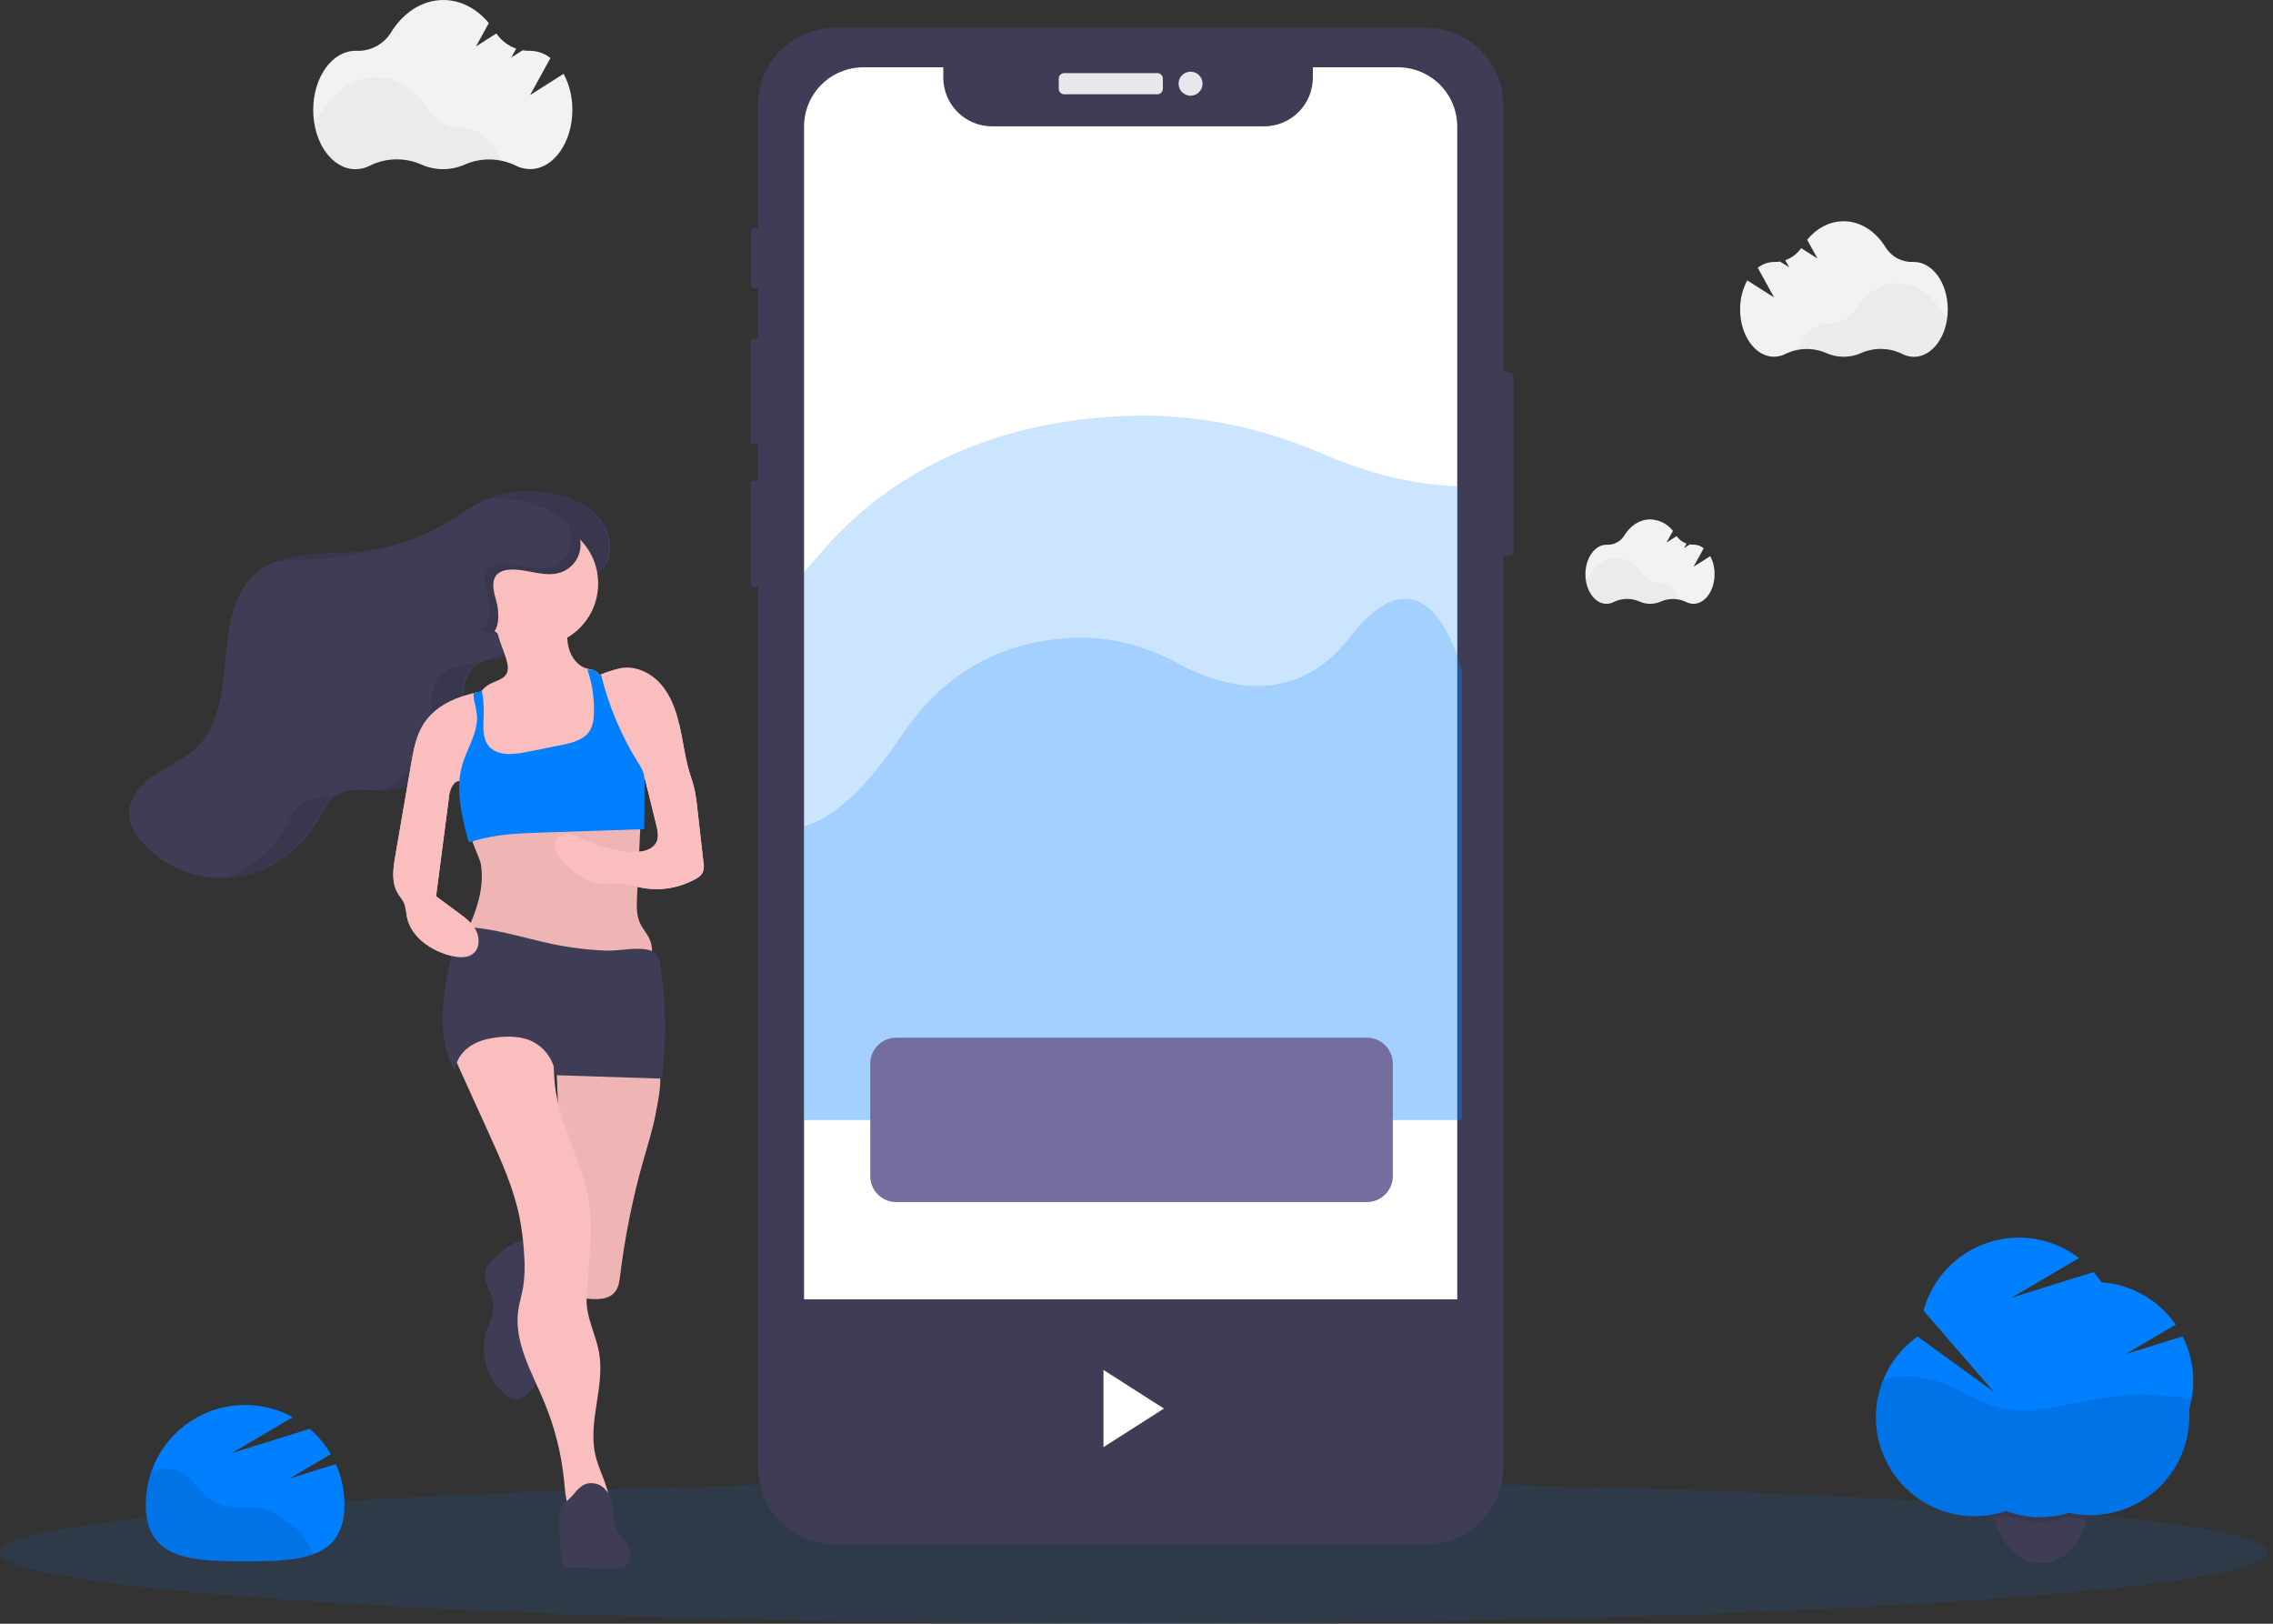 <svg width="126" height="90" viewBox="0 0 126 90" fill="none" xmlns="http://www.w3.org/2000/svg">
<rect x="0" y="0" width="126" height="90" fill="#333333" stroke="none"/>
<g clip-path="url(#clip0_3195_697)">
<path opacity="0.1" d="M62.845 90C97.553 90 125.69 88.229 125.69 86.044C125.69 83.86 97.553 82.089 62.845 82.089C28.137 82.089 0 83.86 0 86.044C0 88.229 28.137 90 62.845 90Z" fill="#007FFF"/>
<path d="M115.832 83.115C115.833 83.428 115.801 83.74 115.736 84.045C115.724 84.103 115.711 84.165 115.698 84.214C115.358 85.579 114.399 86.578 113.255 86.641C113.216 86.641 113.178 86.641 113.135 86.641C111.925 86.641 110.901 85.596 110.564 84.157C110.554 84.118 110.546 84.08 110.537 84.037C110.473 83.731 110.441 83.419 110.442 83.107C110.442 81.157 111.647 79.577 113.135 79.577C114.623 79.577 115.832 81.168 115.832 83.115Z" fill="#3F3D56"/>
<path opacity="0.1" d="M115.832 83.115C115.833 83.428 115.801 83.74 115.736 84.045C115.724 84.103 115.711 84.165 115.698 84.214C115.657 84.214 115.618 84.214 115.578 84.214C115.282 84.198 114.987 84.158 114.697 84.094C114.44 84.174 114.178 84.234 113.912 84.274C113.708 84.305 113.503 84.324 113.297 84.332H113.088C112.842 84.332 112.595 84.315 112.351 84.283C111.956 84.23 111.568 84.133 111.194 83.995C110.989 84.063 110.78 84.119 110.569 84.163C110.559 84.124 110.551 84.086 110.542 84.043C110.478 83.737 110.446 83.425 110.447 83.113C110.447 81.163 111.652 79.583 113.14 79.583C114.628 79.583 115.832 81.167 115.832 83.115Z" fill="black"/>
<path d="M121.578 76.541C121.579 75.683 121.378 74.837 120.991 74.072L117.824 75.058L120.605 73.421C120.138 72.746 119.527 72.185 118.815 71.778C118.103 71.372 117.309 71.131 116.492 71.073C116.361 70.875 116.218 70.686 116.064 70.507L111.515 71.925L115.247 69.729C114.533 69.181 113.695 68.817 112.808 68.67C111.92 68.523 111.01 68.597 110.158 68.886C109.306 69.175 108.538 69.67 107.923 70.326C107.307 70.983 106.862 71.782 106.628 72.651L110.524 77.144L106.297 74.081C105.226 74.841 104.462 75.962 104.147 77.238C103.831 78.515 103.985 79.862 104.579 81.035C105.173 82.208 106.168 83.128 107.383 83.627C108.598 84.126 109.951 84.172 111.197 83.755C112.324 84.169 113.554 84.202 114.702 83.851C115.502 84.028 116.332 84.023 117.129 83.837C117.927 83.65 118.673 83.287 119.312 82.773C119.951 82.26 120.467 81.609 120.821 80.869C121.176 80.13 121.36 79.32 121.36 78.499C121.36 78.379 121.36 78.26 121.348 78.14C121.503 77.621 121.581 77.082 121.578 76.541Z" fill="#007FFF"/>
<path opacity="0.1" d="M121.483 77.558C119.811 77.24 118.095 77.218 116.415 77.494C114.513 77.809 112.569 78.502 110.709 77.995C109.617 77.697 108.674 77.009 107.607 76.628C106.578 76.268 105.47 76.201 104.405 76.435C103.999 77.407 103.881 78.475 104.065 79.512C104.25 80.549 104.728 81.511 105.444 82.284C106.16 83.055 107.082 83.605 108.101 83.866C109.12 84.127 110.193 84.088 111.191 83.755C112.318 84.169 113.549 84.202 114.696 83.851C115.496 84.028 116.326 84.023 117.124 83.837C117.921 83.65 118.667 83.287 119.306 82.773C119.945 82.26 120.461 81.609 120.815 80.869C121.17 80.13 121.354 79.32 121.354 78.499C121.354 78.379 121.354 78.26 121.342 78.14C121.4 77.949 121.447 77.755 121.483 77.558Z" fill="black"/>
<path d="M83.626 20.613H82.94C82.788 20.613 82.665 20.735 82.665 20.887V30.529C82.665 30.68 82.788 30.803 82.94 30.803H83.626C83.777 30.803 83.9 30.68 83.9 30.529V20.887C83.9 20.735 83.777 20.613 83.626 20.613Z" fill="#3F3D56"/>
<path d="M42.142 12.629H41.808C41.709 12.629 41.628 12.709 41.628 12.808V15.804C41.628 15.903 41.709 15.983 41.808 15.983H42.142C42.241 15.983 42.322 15.903 42.322 15.804V12.808C42.322 12.709 42.241 12.629 42.142 12.629Z" fill="#3F3D56"/>
<path d="M42.181 18.771H41.806C41.694 18.771 41.603 18.862 41.603 18.974V24.408C41.603 24.52 41.694 24.611 41.806 24.611H42.181C42.293 24.611 42.384 24.52 42.384 24.408V18.974C42.384 18.862 42.293 18.771 42.181 18.771Z" fill="#3F3D56"/>
<path d="M42.166 26.653H41.808C41.702 26.653 41.615 26.74 41.615 26.846V32.35C41.615 32.457 41.702 32.543 41.808 32.543H42.166C42.272 32.543 42.359 32.457 42.359 32.35V26.846C42.359 26.74 42.272 26.653 42.166 26.653Z" fill="#3F3D56"/>
<path d="M79.059 1.543H46.293C43.934 1.543 42.021 3.458 42.021 5.82V81.332C42.021 83.694 43.934 85.609 46.293 85.609H79.059C81.418 85.609 83.331 83.694 83.331 81.332V5.82C83.331 3.458 81.418 1.543 79.059 1.543Z" fill="#3F3D56"/>
<path d="M64.156 4.052H58.995C58.827 4.052 58.691 4.189 58.691 4.357V4.921C58.691 5.09 58.827 5.226 58.995 5.226H64.156C64.324 5.226 64.46 5.09 64.46 4.921V4.357C64.46 4.189 64.324 4.052 64.156 4.052Z" fill="#E6E8EC"/>
<path d="M65.997 5.304C66.364 5.304 66.661 5.006 66.661 4.639C66.661 4.271 66.364 3.973 65.997 3.973C65.63 3.973 65.332 4.271 65.332 4.639C65.332 5.006 65.63 5.304 65.997 5.304Z" fill="#E6E8EC"/>
<path d="M80.78 7.017V80.132C80.78 81.003 80.434 81.838 79.819 82.454C79.204 83.07 78.369 83.416 77.499 83.416H47.853C46.983 83.416 46.149 83.07 45.533 82.454C44.918 81.838 44.572 81.003 44.572 80.132V7.017C44.572 6.585 44.657 6.158 44.822 5.759C44.987 5.361 45.228 4.999 45.533 4.693C45.838 4.388 46.199 4.146 46.597 3.981C46.996 3.816 47.422 3.731 47.853 3.731H52.289V4.302C52.291 5.019 52.576 5.705 53.082 6.212C53.589 6.718 54.275 7.003 54.991 7.003H70.074C70.429 7.003 70.78 6.933 71.108 6.797C71.436 6.662 71.733 6.462 71.984 6.211C72.235 5.96 72.434 5.662 72.57 5.333C72.706 5.005 72.776 4.653 72.776 4.298V3.731H77.505C78.374 3.733 79.207 4.08 79.821 4.696C80.435 5.312 80.78 6.146 80.78 7.017Z" fill="white"/>
<path opacity="0.2" d="M81.04 37.208V62.071H80.78V62.096H44.572V31.721C44.804 31.456 45.04 31.181 45.278 30.895C50.363 24.815 57.275 23.215 62.625 23.047C66.29 22.927 69.939 23.686 73.422 25.192C75.262 25.988 77.903 26.861 80.78 26.947V36.347C80.956 36.849 81.04 37.208 81.04 37.208Z" fill="#007FFF"/>
<path opacity="0.2" d="M81.04 37.208V62.071H44.572V45.784C45.871 45.457 47.684 44.199 50.011 40.721C52.794 36.561 56.576 35.467 59.503 35.352C61.508 35.273 63.505 35.788 65.41 36.82C67.554 37.979 71.686 39.377 74.826 35.319C78.298 30.833 80.143 34.533 80.78 36.347C80.956 36.849 81.04 37.208 81.04 37.208Z" fill="#007FFF"/>
<path d="M75.773 57.518H49.677C48.884 57.518 48.241 58.162 48.241 58.956V65.189C48.241 65.983 48.884 66.627 49.677 66.627H75.773C76.566 66.627 77.209 65.983 77.209 65.189V58.956C77.209 58.162 76.566 57.518 75.773 57.518Z" fill="#736E9E"/>
<path d="M16.048 81.951L18.339 80.598C18.029 80.068 17.633 79.594 17.167 79.195L12.844 80.545L16.232 78.551C15.393 78.091 14.45 77.857 13.494 77.874C12.538 77.89 11.602 78.155 10.78 78.643C9.957 79.131 9.275 79.825 8.802 80.657C8.329 81.489 8.08 82.43 8.08 83.387C8.08 86.433 10.545 86.538 13.586 86.538C16.628 86.538 19.093 86.433 19.093 83.387C19.094 82.617 18.933 81.855 18.62 81.151L16.048 81.951Z" fill="#007FFF"/>
<path opacity="0.1" d="M16.631 84.913C16.387 84.668 16.114 84.454 15.819 84.274C15.402 83.997 14.973 83.716 14.482 83.621C14.051 83.538 13.607 83.608 13.165 83.584C12.403 83.537 11.686 83.207 11.153 82.66C10.84 82.336 10.594 81.941 10.218 81.69C9.812 81.424 9.297 81.366 8.816 81.432C8.677 81.453 8.538 81.482 8.402 81.517C8.186 82.118 8.076 82.751 8.076 83.388C8.076 86.434 10.541 86.54 13.583 86.54C15.059 86.54 16.398 86.514 17.387 86.141L17.222 85.831C17.064 85.501 16.866 85.193 16.631 84.913Z" fill="black"/>
<path d="M27.322 69.795C27.147 69.949 27.012 70.143 26.929 70.361C26.724 71.001 27.296 71.629 27.352 72.299C27.395 72.831 27.112 73.327 26.952 73.838C26.771 74.472 26.782 75.146 26.985 75.774C27.188 76.401 27.573 76.954 28.091 77.362C28.201 77.456 28.332 77.523 28.472 77.558C28.588 77.572 28.705 77.563 28.817 77.53C28.928 77.497 29.032 77.441 29.122 77.367C29.4 77.164 29.612 76.884 29.731 76.561C29.831 76.244 29.884 75.914 29.89 75.582L29.975 74.299C30.064 72.961 30.144 71.58 29.819 70.265C29.712 69.833 29.515 68.842 29.017 68.782C28.519 68.722 27.652 69.471 27.322 69.795Z" fill="#3F3D56"/>
<path d="M35.672 64.286C35.074 66.389 34.641 68.535 34.376 70.705C34.337 71.01 34.298 71.332 34.114 71.579C33.746 72.074 33.01 72.043 32.399 71.962C32.253 71.954 32.11 71.913 31.982 71.842C31.752 71.686 31.701 71.375 31.674 71.098C31.256 67.016 30.976 62.924 30.836 58.821C30.83 58.664 35.946 58.649 36.384 59.06C36.822 59.471 36.482 61.009 36.384 61.533C36.224 62.466 35.934 63.374 35.672 64.286Z" fill="#FBBEBE"/>
<path opacity="0.05" d="M35.672 64.286C35.074 66.389 34.641 68.535 34.376 70.705C34.337 71.01 34.298 71.332 34.114 71.579C33.746 72.074 33.01 72.043 32.399 71.962C32.253 71.954 32.11 71.913 31.982 71.842C31.752 71.686 31.701 71.375 31.674 71.098C31.256 67.016 30.976 62.924 30.836 58.821C30.83 58.664 35.946 58.649 36.384 59.06C36.822 59.471 36.482 61.009 36.384 61.533C36.224 62.466 35.934 63.374 35.672 64.286Z" fill="black"/>
<path d="M25.018 58.237L27.09 62.8C27.78 64.317 28.474 65.852 28.803 67.485C28.935 68.168 29.02 68.859 29.056 69.553C29.106 70.148 29.087 70.747 29.001 71.338C28.925 71.776 28.787 72.203 28.726 72.644C28.486 74.403 29.481 76.057 30.162 77.693C30.75 79.098 31.125 80.584 31.273 82.1C31.335 82.746 31.37 83.432 31.738 83.965C32.413 83.762 33.071 83.587 33.773 83.666C33.899 82.635 33.248 81.684 33.009 80.67C32.569 78.812 33.54 76.86 33.21 74.979C33.03 73.96 32.474 73.001 32.519 71.968C32.604 70.084 32.957 68.18 32.598 66.335C32.193 64.248 31.03 62.35 30.773 60.241C30.575 58.62 30.892 56.828 29.991 55.467C28.022 55.351 25.985 56.514 25.018 58.237Z" fill="#FBBEBE"/>
<path d="M31.828 86.893C31.621 86.9 31.379 86.893 31.251 86.729C31.189 86.633 31.153 86.523 31.147 86.409C31.049 85.686 31.001 84.958 31.003 84.229C31.003 83.963 31.015 83.68 31.164 83.46C31.273 83.326 31.397 83.206 31.534 83.101C31.851 82.807 32.082 82.382 32.491 82.246C32.671 82.194 32.861 82.191 33.042 82.239C33.222 82.286 33.387 82.382 33.517 82.516C33.776 82.792 33.935 83.145 33.972 83.522C34.032 83.967 33.982 84.453 34.218 84.84C34.311 84.99 34.441 85.112 34.547 85.254C34.906 85.733 35.228 86.671 34.487 86.866C33.702 87.071 32.644 86.867 31.828 86.893Z" fill="#3F3D56"/>
<path d="M33.625 31.232C34.044 30.422 33.794 29.379 33.195 28.691C32.597 28.003 31.722 27.619 30.829 27.412C29.632 27.132 28.349 27.134 27.203 27.575C26.29 27.926 25.503 28.534 24.66 29.03C23.171 29.908 21.504 30.441 19.782 30.588C17.867 30.75 15.728 30.499 14.247 31.72C11.535 33.957 13.424 38.997 10.896 41.437C10.213 42.095 9.302 42.451 8.521 42.987C7.739 43.523 7.04 44.38 7.166 45.319C7.225 45.771 7.472 46.179 7.757 46.535C8.98 48.065 11.034 48.867 12.977 48.629C14.92 48.39 16.699 47.141 17.646 45.422C17.885 44.992 18.079 44.521 18.456 44.208C19.211 43.584 20.32 43.837 21.299 43.807C23.477 43.74 25.454 41.871 25.644 39.697C25.726 38.768 25.568 37.687 26.235 37.035C26.772 36.507 27.612 36.512 28.347 36.35C29.698 36.054 30.68 35.076 31.297 33.882C31.579 33.333 31.551 32.72 31.97 32.264C32.416 31.763 33.226 32.002 33.625 31.232Z" fill="#3F3D56"/>
<g opacity="0.1">
<path d="M17.998 30.968C18.792 30.901 19.577 30.751 20.34 30.521C20.125 30.551 19.909 30.576 19.693 30.595C18.192 30.72 16.549 30.595 15.197 31.123C16.118 31.028 17.084 31.045 17.998 30.968Z" fill="black"/>
<path d="M16.662 44.588C16.285 44.9 16.086 45.372 15.851 45.803C15.126 47.112 13.964 48.124 12.569 48.664C12.676 48.656 12.782 48.647 12.889 48.634C14.832 48.394 16.61 47.147 17.557 45.428C17.797 44.998 17.989 44.526 18.368 44.214L18.432 44.164C17.775 44.148 17.145 44.188 16.662 44.588Z" fill="black"/>
<path d="M33.106 28.698C32.507 28.01 31.626 27.628 30.739 27.419C29.542 27.139 28.259 27.142 27.112 27.584L27.035 27.615C27.71 27.576 28.387 27.636 29.044 27.793C29.931 28.002 30.813 28.384 31.411 29.073C32.008 29.763 32.259 30.804 31.84 31.614C31.442 32.384 30.631 32.144 30.175 32.642C29.756 33.096 29.785 33.711 29.503 34.26C28.972 35.287 28.169 36.152 27.096 36.563C27.471 36.475 27.873 36.435 28.247 36.354C29.597 36.056 30.58 35.08 31.196 33.886C31.48 33.337 31.451 32.722 31.869 32.268C32.326 31.77 33.137 32.009 33.534 31.241C33.953 30.433 33.703 29.39 33.106 28.698Z" fill="black"/>
<path d="M26.553 36.729C25.818 36.89 24.978 36.886 24.44 37.412C23.773 38.066 23.931 39.147 23.85 40.075C23.708 41.7 22.567 43.154 21.091 43.814H21.2C23.377 43.747 25.354 41.877 25.544 39.704C25.626 38.774 25.468 37.693 26.135 37.041C26.288 36.895 26.468 36.78 26.664 36.703L26.553 36.729Z" fill="black"/>
</g>
<path d="M33.661 42.141C33.562 42.317 33.357 42.398 33.166 42.469C31.196 43.196 29.123 43.935 27.045 43.629C26.967 43.302 26.89 42.974 26.814 42.647C26.703 42.172 26.591 41.697 26.479 41.223C26.426 40.996 26.372 40.767 26.329 40.537C26.255 40.174 26.231 39.802 26.258 39.432C26.271 39.298 26.295 39.165 26.33 39.035C26.392 38.799 26.495 38.575 26.634 38.375C26.658 38.342 26.683 38.31 26.71 38.279C26.828 38.136 26.972 38.016 27.133 37.925C27.486 37.731 27.971 37.648 28.114 37.272C28.169 37.075 28.163 36.866 28.098 36.673C27.979 36.193 27.762 35.742 27.628 35.268C27.458 34.669 27.714 34.706 28.292 34.561C29.334 34.298 30.423 34.11 31.492 34.321C31.442 34.85 31.392 35.391 31.525 35.907C31.658 36.422 32.014 36.911 32.525 37.054C32.6 37.075 32.681 37.089 32.764 37.106C32.875 37.124 32.981 37.168 33.072 37.234C33.135 37.286 33.185 37.352 33.218 37.427C33.27 37.553 33.304 37.686 33.32 37.822C33.507 39.08 33.642 40.344 33.725 41.613V41.661C33.75 41.824 33.728 41.99 33.661 42.141Z" fill="#FBBEBE"/>
<path d="M23.517 40.075C23.069 40.758 22.919 41.587 22.782 42.392L21.913 47.439C21.793 48.129 21.687 48.888 22.04 49.493C22.16 49.698 22.327 49.875 22.415 50.092C22.481 50.311 22.524 50.535 22.544 50.762C22.747 51.919 23.883 52.699 25.023 52.98C25.435 53.082 25.916 53.121 26.24 52.847C26.599 52.548 26.599 51.98 26.388 51.57C26.176 51.16 25.789 50.87 25.414 50.596L24.173 49.68L24.891 44.166C24.944 43.766 25.131 43.247 25.535 43.291C25.904 43.331 26.188 43.869 26.516 43.695C26.618 43.626 26.691 43.519 26.718 43.398C26.862 42.946 26.822 42.46 26.781 41.986L26.633 40.277C26.584 39.722 26.726 39.306 26.793 38.785C26.871 38.177 26.467 38.361 25.967 38.492C25.009 38.746 24.071 39.229 23.517 40.075Z" fill="#FBBEBE"/>
<path d="M38.953 48.363C38.862 48.516 38.727 48.639 38.565 48.715C37.596 49.262 36.456 49.423 35.374 49.165C35.124 49.091 34.871 49.032 34.615 48.987C34.206 48.937 33.789 49.018 33.376 48.987C32.538 48.924 31.802 48.4 31.221 47.789C30.872 47.429 30.555 46.84 30.88 46.455C30.971 46.361 31.084 46.293 31.209 46.255C31.333 46.217 31.465 46.212 31.592 46.239C31.846 46.295 32.09 46.386 32.319 46.51C33.12 46.882 33.977 47.118 34.855 47.21C35.454 47.272 36.215 47.17 36.422 46.601C36.523 46.324 36.452 46.017 36.382 45.731C36.189 44.946 35.995 44.161 35.802 43.375C35.789 43.307 35.765 43.241 35.731 43.18C35.721 43.163 35.709 43.148 35.696 43.134C35.62 43.071 35.527 43.029 35.429 43.014C34.982 42.904 34.536 42.726 34.216 42.396C34.007 42.162 33.84 41.893 33.723 41.601C33.69 41.528 33.658 41.454 33.626 41.38C33.381 40.807 33.122 40.219 32.922 39.618C32.783 39.211 32.68 38.793 32.615 38.367C32.562 37.999 32.533 37.831 32.734 37.667C32.788 37.627 32.846 37.591 32.906 37.56C32.998 37.511 33.102 37.461 33.212 37.415L33.319 37.37C33.646 37.239 33.982 37.132 34.325 37.049C35.156 36.856 36.043 37.259 36.613 37.895C37.183 38.532 37.478 39.365 37.667 40.198C37.856 41.031 37.953 41.884 38.191 42.704C38.283 43.025 38.398 43.342 38.477 43.663C38.561 44.045 38.622 44.432 38.657 44.822C38.77 45.815 38.882 46.809 38.994 47.802C39.035 47.989 39.021 48.184 38.953 48.363Z" fill="#FBBEBE"/>
<path d="M26.662 47.931C26.901 49.461 26.213 50.965 25.547 52.366C25.924 52.642 26.385 52.778 26.835 52.897C29.848 53.69 32.98 53.926 36.077 53.593C36.151 53.076 36.22 52.527 36.008 52.05C35.877 51.754 35.649 51.513 35.504 51.222C35.265 50.743 35.289 50.186 35.315 49.654L35.529 45.119C34.044 44.434 32.321 45.076 30.688 45.168C29.841 45.216 28.984 45.113 28.15 45.263C27.716 45.341 26.354 45.556 26.149 46.003C25.945 46.45 26.589 47.444 26.662 47.931Z" fill="#FBBEBE"/>
<path opacity="0.05" d="M26.662 47.931C26.901 49.461 26.213 50.965 25.547 52.366C25.924 52.642 26.385 52.778 26.835 52.897C29.848 53.69 32.98 53.926 36.077 53.593C36.151 53.076 36.22 52.527 36.008 52.05C35.877 51.754 35.649 51.513 35.504 51.222C35.265 50.743 35.289 50.186 35.315 49.654L35.529 45.119C34.044 44.434 32.321 45.076 30.688 45.168C29.841 45.216 28.984 45.113 28.15 45.263C27.716 45.341 26.354 45.556 26.149 46.003C25.945 46.45 26.589 47.444 26.662 47.931Z" fill="black"/>
<path d="M30.598 52.321C28.988 51.985 27.405 51.43 25.762 51.392C25.679 51.383 25.596 51.399 25.522 51.437C25.442 51.504 25.388 51.597 25.371 51.7C25.201 52.287 25.049 52.879 24.915 53.475C24.47 55.456 24.251 57.645 25.23 59.423C25.221 58.846 25.583 58.305 26.068 57.985C26.553 57.665 27.133 57.536 27.708 57.483C28.282 57.43 28.897 57.452 29.432 57.688C29.806 57.858 30.128 58.124 30.367 58.458C30.606 58.793 30.753 59.184 30.793 59.594L36.449 59.777C36.482 59.787 36.517 59.788 36.551 59.781C36.584 59.773 36.616 59.758 36.642 59.735C36.668 59.713 36.688 59.684 36.7 59.652C36.713 59.62 36.717 59.585 36.712 59.55C36.921 57.734 36.913 55.899 36.689 54.084C36.627 53.577 36.619 52.873 36.049 52.682C35.369 52.455 34.294 52.721 33.568 52.69C32.569 52.648 31.576 52.524 30.598 52.321Z" fill="#3F3D56"/>
<path d="M35.732 43.441L35.714 45.958L29.992 46.149C28.942 46.185 27.884 46.221 26.861 46.455C26.566 46.522 26.275 46.605 25.986 46.688C25.684 45.582 25.387 44.423 25.466 43.295C25.488 42.991 25.541 42.69 25.624 42.396C25.806 41.763 26.147 41.166 26.329 40.541C26.402 40.297 26.443 40.045 26.449 39.79C26.435 39.536 26.395 39.284 26.329 39.039C26.277 38.837 26.252 38.63 26.255 38.421L26.709 38.281C26.722 38.335 26.733 38.388 26.742 38.443C26.761 38.557 26.777 38.673 26.788 38.789C26.813 39.078 26.821 39.367 26.811 39.656C26.796 40.234 26.718 40.877 27.078 41.334C27.547 41.92 28.447 41.829 29.182 41.683L31.107 41.298C31.715 41.178 32.393 41.008 32.711 40.475C32.846 40.216 32.917 39.928 32.919 39.636V39.578C32.947 38.941 32.884 38.304 32.731 37.685C32.684 37.491 32.627 37.3 32.562 37.111H32.755C32.866 37.129 32.971 37.173 33.062 37.238C33.126 37.291 33.175 37.356 33.209 37.431L33.315 37.387C33.74 39.125 34.44 40.785 35.388 42.301C35.51 42.475 35.607 42.665 35.676 42.866C35.704 42.975 35.72 43.087 35.724 43.199C35.733 43.27 35.732 43.355 35.732 43.441Z" fill="#007FFF"/>
<path d="M29.687 35.823C31.604 35.823 33.158 34.267 33.158 32.347C33.158 30.427 31.604 28.871 29.687 28.871C27.77 28.871 26.215 30.427 26.215 32.347C26.215 34.267 27.77 35.823 29.687 35.823Z" fill="#FBBEBE"/>
<path d="M23.517 40.076C23.069 40.758 22.919 41.587 22.782 42.392L21.913 47.439C21.793 48.129 21.687 48.888 22.04 49.493C22.16 49.698 22.327 49.875 22.415 50.092C22.481 50.311 22.524 50.535 22.544 50.762C22.747 51.919 23.883 52.699 25.023 52.98C25.435 53.082 25.916 53.121 26.24 52.847C26.599 52.548 26.599 51.98 26.388 51.57C26.176 51.16 25.789 50.87 25.414 50.596L24.173 49.68L24.891 44.166C24.939 43.77 24.071 39.229 23.517 40.076Z" fill="#FBBEBE"/>
<path d="M37.669 40.205C37.858 41.038 37.955 41.891 38.192 42.711C38.284 43.034 38.399 43.349 38.478 43.67C38.563 44.052 38.623 44.439 38.658 44.828L38.995 47.808C39.034 47.992 39.019 48.183 38.953 48.359C38.861 48.513 38.727 48.635 38.565 48.712C37.596 49.257 36.456 49.418 35.374 49.161C35.125 49.087 34.871 49.027 34.615 48.984C34.206 48.932 33.789 49.015 33.376 48.984C32.538 48.92 31.802 48.398 31.221 47.791C30.872 47.431 30.555 46.842 30.88 46.456C30.971 46.363 31.084 46.294 31.209 46.256C31.333 46.218 31.465 46.213 31.592 46.24C31.846 46.297 32.09 46.389 32.319 46.512C33.12 46.883 33.977 47.119 34.855 47.211C35.454 47.274 36.215 47.172 36.422 46.602C36.523 46.325 36.452 46.018 36.382 45.732L35.802 43.377C35.778 43.295 37.479 39.373 37.669 40.205Z" fill="#FBBEBE"/>
<path d="M27.538 33.417C27.384 32.862 27.167 32.168 27.601 31.792C27.758 31.671 27.946 31.599 28.142 31.584C29.118 31.465 30.127 32.04 31.061 31.733C31.359 31.636 31.622 31.454 31.819 31.21C32.016 30.966 32.138 30.67 32.171 30.358C32.204 30.046 32.146 29.732 32.004 29.452C31.862 29.172 31.642 28.94 31.371 28.782C30.963 28.543 30.476 28.496 30.005 28.454C28.766 28.34 27.475 28.234 26.316 28.694C25.157 29.153 24.18 30.334 24.42 31.558C24.531 32.142 24.891 32.644 25.258 33.109C25.539 33.463 26.668 35.147 27.121 35.123C27.761 35.087 27.639 33.778 27.538 33.417Z" fill="#3F3D56"/>
<path opacity="0.1" d="M31.371 28.782C31.302 28.742 31.23 28.707 31.155 28.678C31.366 28.869 31.522 29.112 31.609 29.382C31.696 29.653 31.711 29.941 31.651 30.219C31.592 30.497 31.461 30.755 31.271 30.966C31.081 31.177 30.839 31.334 30.569 31.423C29.635 31.73 28.626 31.154 27.651 31.274C27.454 31.289 27.266 31.361 27.11 31.481C26.675 31.858 26.892 32.552 27.046 33.107C27.147 33.466 27.269 34.776 26.632 34.812H26.621C26.819 35.005 26.997 35.131 27.124 35.124C27.761 35.088 27.639 33.779 27.538 33.418C27.384 32.863 27.167 32.169 27.602 31.793C27.758 31.672 27.946 31.6 28.142 31.586C29.118 31.466 30.127 32.041 31.061 31.734C31.359 31.637 31.622 31.455 31.819 31.211C32.016 30.967 32.138 30.671 32.171 30.359C32.204 30.047 32.146 29.733 32.004 29.453C31.862 29.173 31.642 28.941 31.371 28.783V28.782Z" fill="black"/>
<path d="M82.357 72.021H43.333V84.127H82.357V72.021Z" fill="#3F3D56"/>
<path d="M61.169 75.933V80.212L64.521 78.073L61.169 75.933Z" fill="white"/>
<path d="M31.243 4.091L29.385 5.27L30.513 3.217C30.193 2.962 29.798 2.82 29.389 2.816H29.359C29.23 2.817 29.101 2.808 28.973 2.787L28.344 3.186L28.614 2.695C28.168 2.539 27.782 2.245 27.513 1.855L26.385 2.575L27.098 1.279C26.438 0.487 25.55 0.001 24.573 0.001C23.401 0.001 22.357 0.699 21.683 1.786C21.484 2.112 21.202 2.38 20.865 2.561C20.529 2.742 20.15 2.83 19.768 2.817H19.705C18.411 2.817 17.362 4.285 17.362 6.097C17.362 7.91 18.411 9.378 19.705 9.378C19.989 9.377 20.269 9.306 20.521 9.173C20.961 8.958 21.443 8.842 21.932 8.833C22.422 8.823 22.907 8.921 23.356 9.118C23.735 9.288 24.146 9.376 24.561 9.376C24.977 9.376 25.387 9.288 25.767 9.118C26.212 8.925 26.693 8.83 27.178 8.839C27.663 8.849 28.14 8.962 28.577 9.173C28.826 9.303 29.103 9.372 29.384 9.373C30.678 9.373 31.727 7.904 31.727 6.093C31.735 5.395 31.569 4.707 31.243 4.091Z" fill="#F2F2F2"/>
<path opacity="0.03" d="M27.74 8.891C27.066 8.763 26.368 8.839 25.736 9.109C25.357 9.279 24.947 9.366 24.531 9.366C24.116 9.366 23.705 9.279 23.326 9.109C22.877 8.913 22.392 8.816 21.902 8.825C21.413 8.835 20.931 8.951 20.491 9.166C20.239 9.299 19.959 9.368 19.675 9.369C18.526 9.369 17.569 8.21 17.37 6.681C17.599 6.513 17.794 6.303 17.945 6.061C18.619 4.973 19.663 4.275 20.835 4.275C22.006 4.275 23.037 4.965 23.707 6.041C23.909 6.365 24.191 6.631 24.525 6.814C24.86 6.997 25.236 7.09 25.617 7.085H25.647C26.562 7.085 27.355 7.82 27.74 8.891Z" fill="black"/>
<path d="M94.806 30.825L93.879 31.413L94.442 30.388C94.283 30.261 94.085 30.191 93.882 30.188H93.866C93.802 30.189 93.738 30.185 93.675 30.175L93.355 30.376L93.49 30.131C93.268 30.053 93.075 29.907 92.941 29.714L92.378 30.073L92.737 29.427C92.588 29.234 92.397 29.076 92.18 28.966C91.962 28.856 91.722 28.796 91.478 28.789C90.894 28.789 90.373 29.137 90.042 29.68C89.942 29.843 89.8 29.977 89.632 30.067C89.464 30.157 89.275 30.201 89.084 30.194H89.053C88.408 30.194 87.885 30.928 87.885 31.83C87.885 32.733 88.408 33.468 89.053 33.468C89.195 33.467 89.334 33.432 89.46 33.366C89.679 33.259 89.919 33.201 90.163 33.196C90.408 33.191 90.65 33.239 90.874 33.337C91.062 33.422 91.266 33.467 91.472 33.468C91.678 33.467 91.882 33.424 92.071 33.34C92.293 33.244 92.532 33.197 92.774 33.201C93.016 33.206 93.254 33.262 93.472 33.367C93.596 33.432 93.734 33.467 93.874 33.468C94.52 33.468 95.043 32.734 95.043 31.83C95.05 31.48 94.968 31.134 94.806 30.825Z" fill="#F2F2F2"/>
<path opacity="0.03" d="M93.055 33.219C92.718 33.155 92.369 33.193 92.054 33.328C91.865 33.413 91.662 33.456 91.455 33.456C91.249 33.456 91.045 33.413 90.857 33.328C90.633 33.231 90.391 33.182 90.147 33.187C89.903 33.192 89.663 33.249 89.443 33.356C89.318 33.423 89.178 33.458 89.036 33.459C88.463 33.459 87.986 32.88 87.887 32.118C88.001 32.034 88.098 31.929 88.173 31.809C88.509 31.266 89.03 30.918 89.609 30.918C90.189 30.918 90.708 31.262 91.046 31.798C91.147 31.961 91.288 32.095 91.456 32.187C91.624 32.278 91.812 32.325 92.004 32.322H92.018C92.467 32.318 92.863 32.685 93.055 33.219Z" fill="black"/>
<path d="M96.856 15.541L98.344 16.487L97.439 14.841C97.696 14.637 98.012 14.524 98.34 14.52H98.364C98.467 14.521 98.57 14.514 98.672 14.497L99.178 14.817L98.961 14.424C99.318 14.299 99.627 14.064 99.843 13.753L100.747 14.326L100.176 13.288C100.704 12.652 101.416 12.264 102.199 12.264C103.139 12.264 103.974 12.823 104.514 13.694C104.674 13.955 104.899 14.169 105.168 14.314C105.437 14.459 105.74 14.53 106.045 14.52H106.095C107.132 14.52 107.972 15.697 107.972 17.148C107.972 18.6 107.134 19.777 106.095 19.777C105.867 19.776 105.643 19.72 105.442 19.613C105.089 19.441 104.702 19.347 104.309 19.34C103.917 19.332 103.527 19.41 103.167 19.569C102.864 19.704 102.535 19.775 102.202 19.775C101.869 19.775 101.54 19.704 101.236 19.569C100.88 19.413 100.494 19.337 100.106 19.345C99.718 19.352 99.335 19.443 98.985 19.612C98.785 19.716 98.563 19.771 98.337 19.772C97.301 19.772 96.46 18.595 96.46 17.144C96.457 16.585 96.593 16.034 96.856 15.541Z" fill="#F2F2F2"/>
<path opacity="0.03" d="M99.661 19.387C100.203 19.284 100.763 19.345 101.27 19.562C101.574 19.698 101.903 19.769 102.235 19.769C102.568 19.769 102.897 19.698 103.201 19.562C103.561 19.404 103.95 19.327 104.343 19.335C104.736 19.343 105.122 19.436 105.475 19.608C105.677 19.714 105.901 19.77 106.129 19.771C107.049 19.771 107.815 18.842 107.976 17.613C107.791 17.48 107.635 17.311 107.515 17.116C106.975 16.246 106.138 15.686 105.2 15.686C104.261 15.686 103.434 16.239 102.894 17.101C102.733 17.36 102.507 17.574 102.239 17.721C101.971 17.868 101.67 17.943 101.365 17.939H101.341C100.606 17.941 99.97 18.529 99.661 19.387Z" fill="black"/>
</g>
<defs>
<clipPath id="clip0_3195_697">
<rect width="125.69" height="90" fill="white"/>
</clipPath>
</defs>
</svg>
